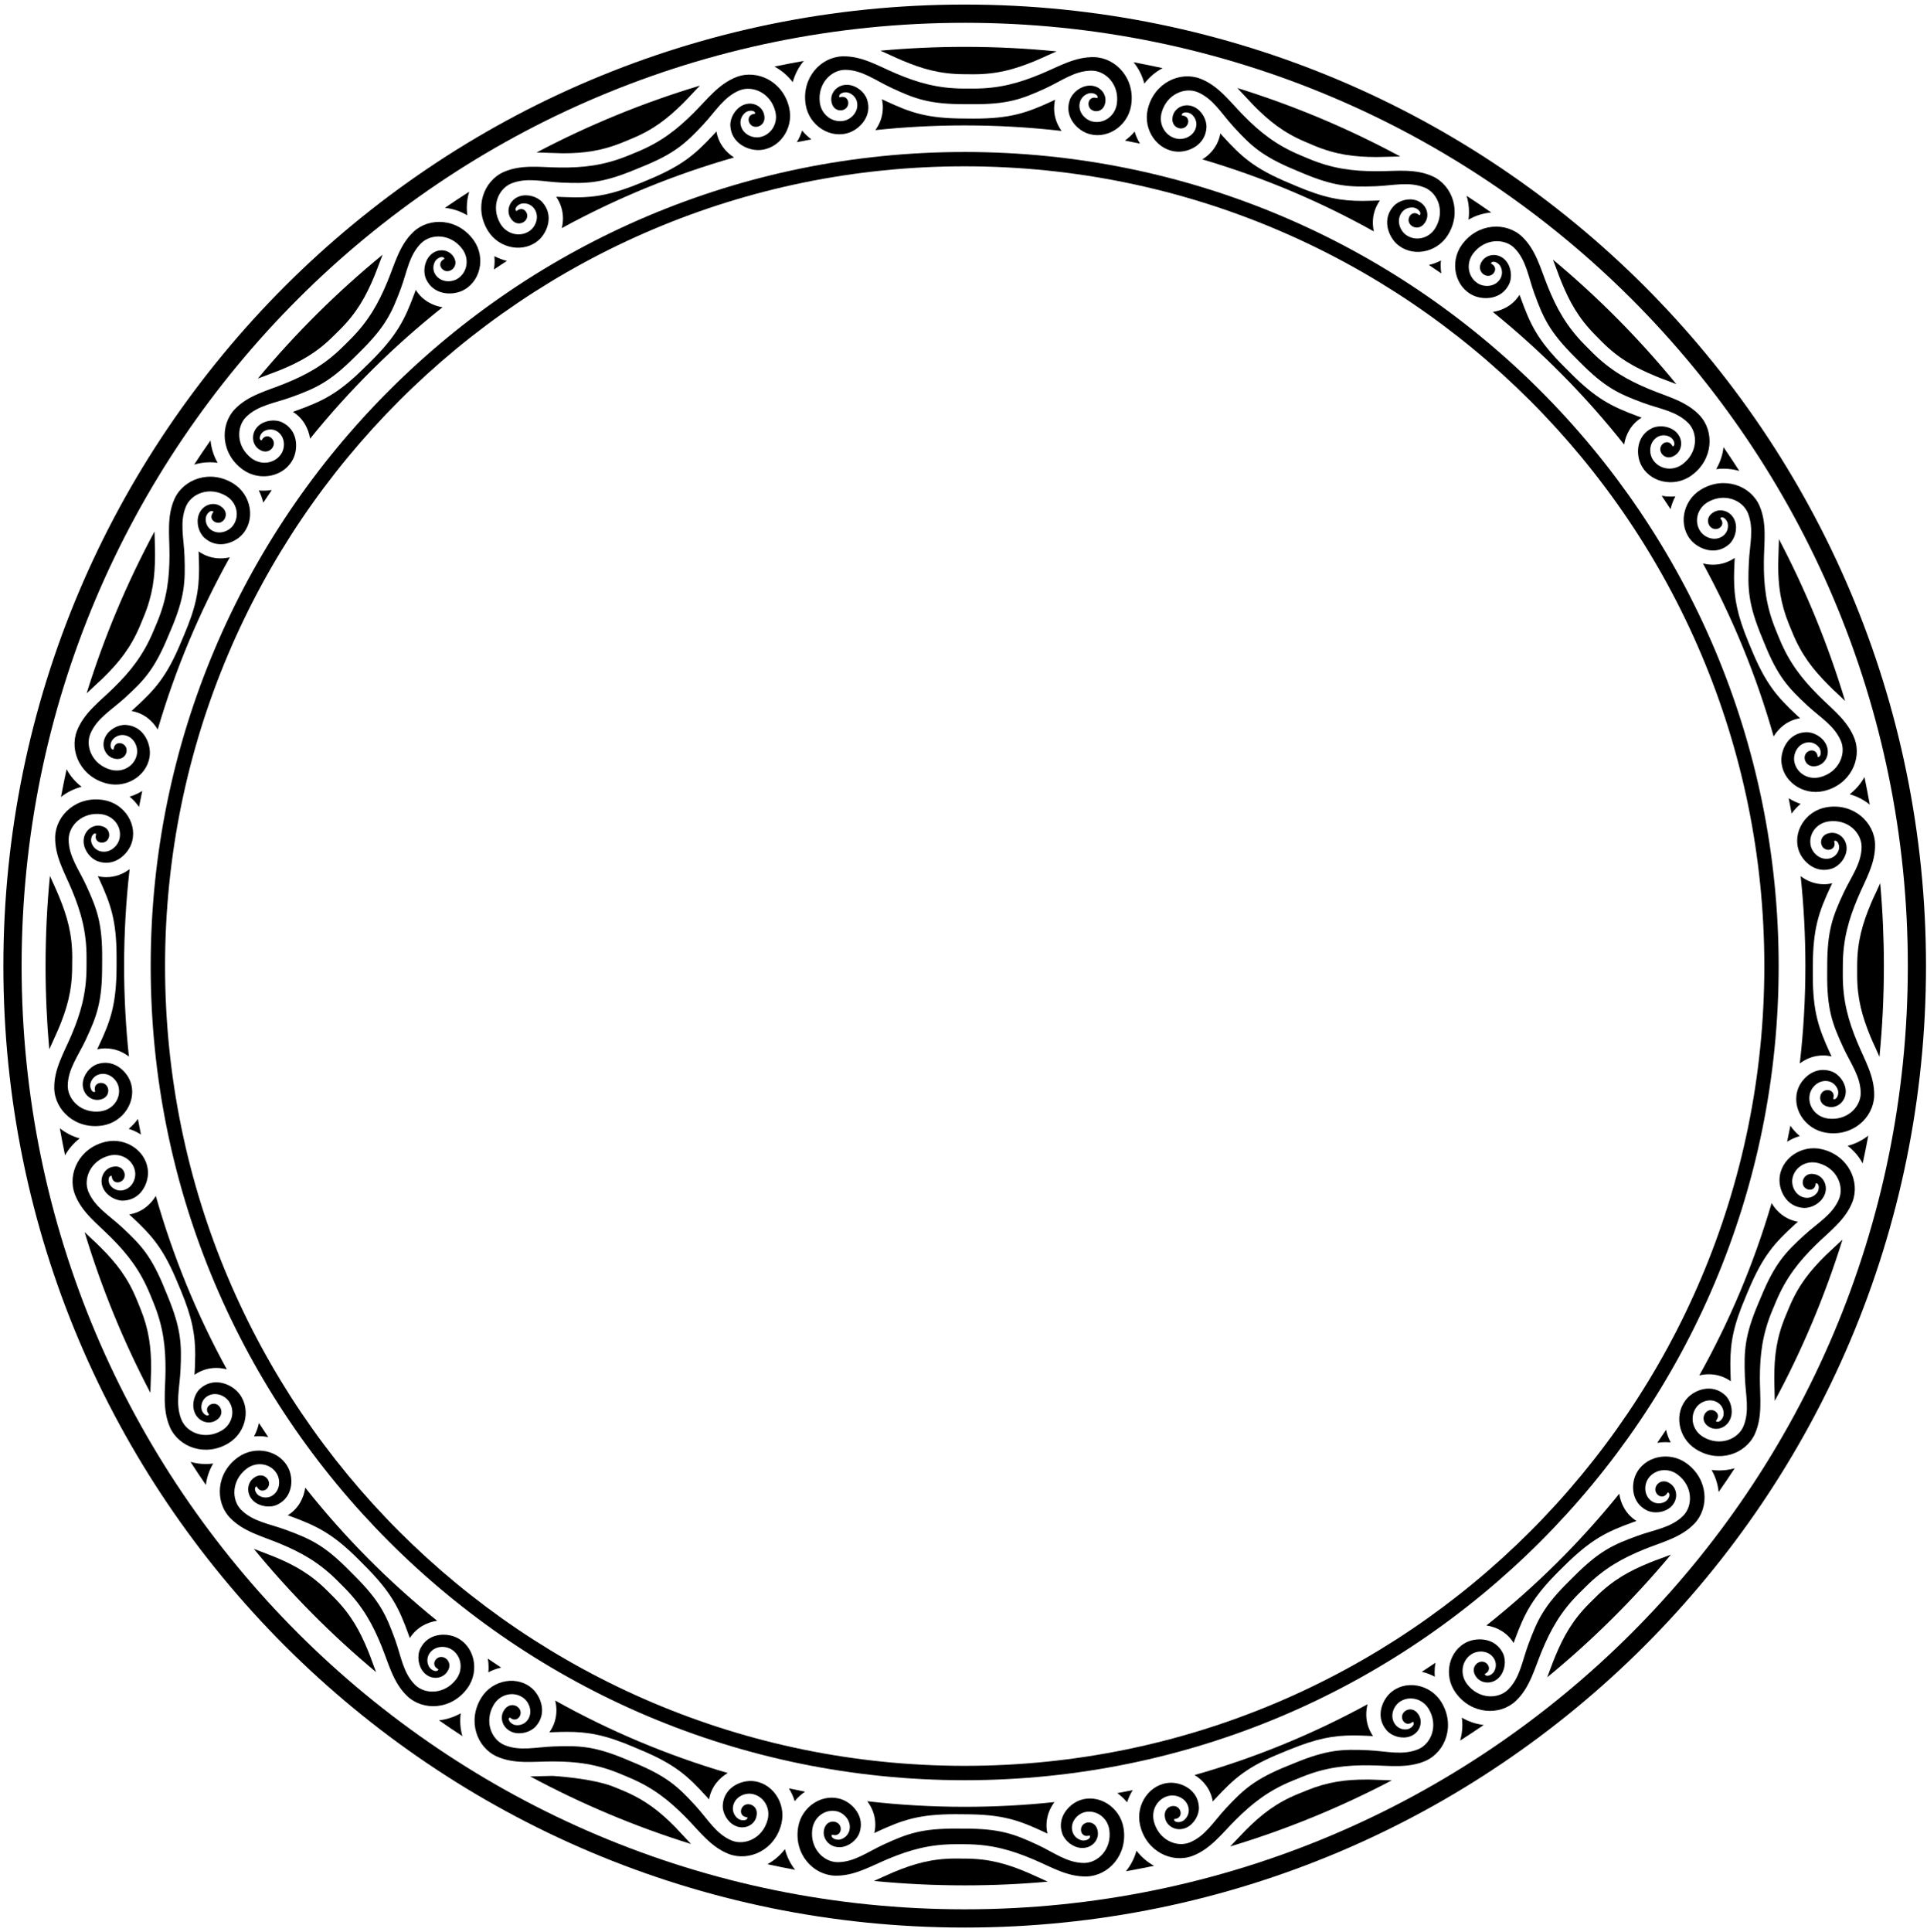 <?xml version="1.0" encoding="UTF-8"?>
<svg xmlns="http://www.w3.org/2000/svg" xmlns:xlink="http://www.w3.org/1999/xlink" width="406pt" height="407pt" viewBox="0 0 406 407" version="1.1">
<g id="surface1">
<path style=" stroke:none;fill-rule:nonzero;fill:rgb(0%,0%,0%);fill-opacity:1;" d="M 203.266 0.961 C 91.391 0.961 0.711 91.656 0.711 203.484 C 0.711 315.359 91.391 406.039 203.266 406.039 C 315.109 406.039 405.789 315.359 405.789 203.484 C 405.789 91.656 315.109 0.961 203.266 0.961 Z M 203.266 402.199 C 93.523 402.199 4.551 313.242 4.551 203.484 C 4.551 93.77 93.523 4.801 203.266 4.801 C 312.996 4.801 401.965 93.77 401.965 203.484 C 401.965 313.242 312.996 402.199 203.266 402.199 "/>
<path style=" stroke:none;fill-rule:nonzero;fill:rgb(0%,0%,0%);fill-opacity:1;" d="M 203.242 32.016 C 108.551 32.016 31.75 108.812 31.75 203.52 C 31.75 298.223 108.551 375 203.242 375 C 297.949 375 374.746 298.223 374.746 203.52 C 374.746 108.812 297.949 32.016 203.242 32.016 Z M 203.238 371.973 C 110.227 371.973 34.777 296.555 34.777 203.516 C 34.777 110.48 110.227 35.035 203.238 35.035 C 296.277 35.035 371.727 110.48 371.727 203.516 C 371.727 296.555 296.277 371.973 203.238 371.973 "/>
<path style=" stroke:none;fill-rule:nonzero;fill:rgb(0%,0%,0%);fill-opacity:1;" d="M 227.375 379.277 C 225.207 380.129 222.625 382.812 223.809 386.254 C 224.367 387.824 226.066 389.16 227.82 389.273 C 230.121 389.41 231.688 387.469 231.254 385.609 C 231.055 384.566 230.328 383.891 229.344 383.895 C 228.691 383.906 227.855 384.32 227.758 385.281 C 227.672 386.105 228.254 386.969 229.371 386.695 C 229.492 386.648 229.602 386.617 229.637 386.719 C 229.836 387.402 228.652 387.848 227.895 387.664 C 226.898 387.422 226.152 386.648 225.93 385.742 C 225.473 383.871 226.848 382.219 228.445 381.758 C 230.828 381.117 233.367 382.77 233.73 385.52 C 234.262 389.531 231.352 392.414 228.406 392.434 C 224.832 392.422 222.094 390.25 218.656 388.641 C 213.699 386.328 210.68 385.188 203.125 385.199 L 201.766 385.195 C 194.195 385.133 191.184 386.254 186.215 388.531 C 182.746 390.121 180 392.277 176.434 392.266 C 173.492 392.227 170.602 389.324 171.145 385.316 C 171.539 382.566 174.086 380.934 176.469 381.586 C 178.062 382.059 179.426 383.723 178.957 385.59 C 178.727 386.492 177.977 387.266 176.977 387.5 C 176.223 387.676 175.027 387.223 175.238 386.539 C 175.27 386.441 175.387 386.469 175.504 386.52 C 176.621 386.801 177.211 385.941 177.137 385.117 C 177.027 384.152 176.207 383.734 175.543 383.719 C 174.555 383.707 173.836 384.379 173.617 385.422 C 173.188 387.277 174.742 389.23 177.043 389.109 C 178.785 389.004 180.504 387.68 181.07 386.113 C 182.273 382.68 179.723 379.977 177.551 379.117 C 173.523 377.527 168.898 380.422 168.164 384.887 C 167.227 390.508 171.273 394.969 175.93 395.105 C 180 395.207 183.402 393.121 187.227 391.535 C 191.742 389.664 195.926 388.465 201.449 388.484 L 203.402 388.488 C 208.941 388.508 213.102 389.734 217.621 391.637 C 221.434 393.246 224.82 395.355 228.895 395.277 C 233.551 395.172 237.621 390.738 236.727 385.109 C 236.023 380.641 231.41 377.715 227.375 379.277 "/>
<path style=" stroke:none;fill-rule:nonzero;fill:rgb(0%,0%,0%);fill-opacity:1;" d="M 179.094 27.867 C 181.27 27.02 183.848 24.336 182.66 20.895 C 182.105 19.32 180.395 17.984 178.648 17.871 C 176.348 17.734 174.785 19.676 175.207 21.535 C 175.414 22.578 176.129 23.258 177.113 23.25 C 177.777 23.242 178.605 22.828 178.719 21.863 C 178.801 21.039 178.219 20.176 177.098 20.449 C 176.977 20.496 176.859 20.527 176.832 20.426 C 176.621 19.742 177.82 19.297 178.578 19.48 C 179.574 19.723 180.316 20.5 180.543 21.402 C 181.004 23.273 179.629 24.926 178.027 25.391 C 175.645 26.027 173.109 24.379 172.73 21.625 C 172.211 17.609 175.121 14.73 178.062 14.711 C 181.629 14.723 184.363 16.895 187.816 18.504 C 192.777 20.816 195.777 21.961 203.348 21.945 L 204.707 21.949 C 212.262 22.012 215.289 20.891 220.262 18.613 C 223.711 17.023 226.461 14.867 230.039 14.883 C 232.98 14.922 235.871 17.82 235.316 21.832 C 234.93 24.582 232.387 26.215 230.008 25.559 C 228.41 25.086 227.047 23.426 227.516 21.559 C 227.746 20.656 228.492 19.883 229.492 19.648 C 230.25 19.473 231.434 19.922 231.23 20.605 C 231.195 20.703 231.086 20.676 230.965 20.625 C 229.848 20.344 229.262 21.203 229.34 22.031 C 229.43 22.992 230.27 23.414 230.922 23.426 C 231.902 23.438 232.637 22.77 232.84 21.723 C 233.285 19.867 231.734 17.914 229.434 18.039 C 227.676 18.141 225.969 19.465 225.402 21.031 C 224.195 24.469 226.754 27.168 228.918 28.031 C 232.945 29.621 237.574 26.727 238.309 22.258 C 239.242 16.637 235.199 12.176 230.543 12.039 C 226.473 11.938 223.07 14.023 219.246 15.609 C 214.715 17.48 210.547 18.68 205.012 18.66 L 203.055 18.656 C 197.531 18.637 193.355 17.41 188.852 15.512 C 185.035 13.898 181.652 11.789 177.582 11.867 C 172.922 11.973 168.848 16.406 169.746 22.035 C 170.449 26.504 175.059 29.43 179.094 27.867 "/>
<path style=" stroke:none;fill-rule:nonzero;fill:rgb(0%,0%,0%);fill-opacity:1;" d="M 113.656 50.43 C 115.344 48.82 116.703 45.355 114.297 42.625 C 113.188 41.383 111.094 40.797 109.441 41.355 C 107.258 42.105 106.551 44.492 107.648 46.055 C 108.238 46.945 109.16 47.293 110.066 46.914 C 110.68 46.652 111.285 45.953 111.02 45.023 C 110.785 44.23 109.914 43.648 108.984 44.332 C 108.895 44.426 108.793 44.496 108.73 44.41 C 108.273 43.859 109.215 42.988 109.984 42.875 C 110.996 42.715 111.98 43.152 112.531 43.902 C 113.672 45.457 113.027 47.512 111.723 48.547 C 109.762 50.039 106.789 49.48 105.395 47.082 C 103.387 43.566 104.98 39.793 107.691 38.66 C 110.992 37.312 114.352 38.285 118.156 38.453 C 123.621 38.707 126.832 38.617 133.828 35.723 L 135.086 35.207 C 142.102 32.391 144.469 30.199 148.199 26.203 C 150.785 23.422 152.508 20.383 155.824 19.031 C 158.555 17.945 162.336 19.531 163.344 23.449 C 164.039 26.133 162.305 28.613 159.855 28.922 C 158.199 29.086 156.305 28.07 156.027 26.164 C 155.898 25.242 156.297 24.242 157.129 23.645 C 157.766 23.195 159.031 23.164 159.105 23.867 C 159.105 23.98 158.996 23.992 158.867 23.988 C 157.727 24.152 157.512 25.176 157.895 25.906 C 158.344 26.766 159.277 26.832 159.887 26.598 C 160.801 26.238 161.227 25.332 161.016 24.289 C 160.719 22.406 158.543 21.191 156.461 22.184 C 154.875 22.945 153.801 24.824 153.875 26.48 C 154.062 30.121 157.461 31.641 159.789 31.613 C 164.121 31.555 167.297 27.109 166.273 22.703 C 165 17.152 159.562 14.562 155.203 16.211 C 151.402 17.672 149.051 20.887 146.117 23.812 C 142.641 27.27 139.242 29.965 134.113 32.051 L 132.305 32.793 C 127.191 34.879 122.863 35.336 117.973 35.289 C 113.832 35.254 109.898 34.594 106.164 36.211 C 101.895 38.082 99.816 43.734 102.789 48.59 C 105.145 52.461 110.52 53.41 113.656 50.43 "/>
<path style=" stroke:none;fill-rule:nonzero;fill:rgb(0%,0%,0%);fill-opacity:1;" d="M 292.816 356.719 C 291.133 358.328 289.77 361.793 292.176 364.523 C 293.285 365.766 295.367 366.352 297.035 365.793 C 299.215 365.039 299.922 362.652 298.812 361.098 C 298.234 360.207 297.301 359.855 296.395 360.234 C 295.793 360.492 295.176 361.199 295.453 362.121 C 295.691 362.918 296.559 363.496 297.488 362.82 C 297.578 362.727 297.668 362.656 297.742 362.734 C 298.188 363.297 297.258 364.156 296.488 364.273 C 295.473 364.434 294.492 363.996 293.941 363.246 C 292.805 361.688 293.445 359.641 294.746 358.602 C 296.711 357.109 299.684 357.664 301.066 360.074 C 303.086 363.582 301.492 367.355 298.781 368.488 C 295.469 369.844 292.109 368.871 288.316 368.691 C 282.852 368.445 279.629 368.535 272.645 371.43 L 272.016 371.688 L 271.387 371.941 C 264.359 374.766 262.004 376.945 258.273 380.945 C 255.676 383.734 253.953 386.777 250.652 388.117 C 247.918 389.207 244.141 387.621 243.117 383.703 C 242.434 381.012 244.168 378.535 246.617 378.234 C 248.273 378.059 250.168 379.082 250.445 380.988 C 250.574 381.91 250.18 382.906 249.344 383.504 C 248.711 383.957 247.43 383.996 247.367 383.281 C 247.355 383.176 247.48 383.16 247.605 383.16 C 248.75 382.996 248.965 381.973 248.578 381.238 C 248.117 380.391 247.195 380.32 246.574 380.555 C 245.66 380.918 245.246 381.816 245.445 382.863 C 245.754 384.746 247.93 385.961 250.012 384.969 C 251.586 384.211 252.672 382.332 252.598 380.664 C 252.41 377.031 249.016 375.508 246.684 375.535 C 242.355 375.598 239.176 380.035 240.199 384.445 C 241.473 390 246.91 392.586 251.27 390.938 C 255.074 389.48 257.422 386.258 260.355 383.34 C 263.82 379.887 267.23 377.188 272.344 375.098 L 274.156 374.363 C 279.281 372.27 283.598 371.82 288.5 371.859 C 292.641 371.898 296.574 372.559 300.312 370.938 C 304.578 369.066 306.656 363.414 303.684 358.551 C 301.328 354.688 295.953 353.734 292.816 356.719 "/>
<path style=" stroke:none;fill-rule:nonzero;fill:rgb(0%,0%,0%);fill-opacity:1;" d="M 164.637 384.145 C 165.707 379.746 162.578 375.273 158.25 375.164 C 155.918 375.113 152.508 376.602 152.281 380.234 C 152.191 381.895 153.238 383.785 154.82 384.562 C 156.891 385.578 159.082 384.383 159.395 382.5 C 159.617 381.461 159.203 380.555 158.293 380.184 C 157.684 379.941 156.75 380 156.289 380.852 C 155.902 381.582 156.102 382.605 157.242 382.781 C 157.371 382.781 157.48 382.797 157.48 382.902 C 157.398 383.613 156.133 383.566 155.504 383.105 C 154.676 382.5 154.289 381.496 154.434 380.578 C 154.723 378.676 156.629 377.676 158.285 377.863 C 160.727 378.191 162.438 380.688 161.719 383.367 C 160.668 387.277 156.871 388.82 154.148 387.707 C 150.844 386.32 149.16 383.262 146.602 380.453 C 142.914 376.414 140.566 374.203 133.586 371.309 L 132.336 370.781 C 125.371 367.812 122.156 367.691 116.691 367.887 C 112.879 368.02 109.512 368.953 106.23 367.57 C 103.523 366.406 101.973 362.613 104.02 359.121 C 105.441 356.734 108.418 356.207 110.363 357.727 C 111.66 358.777 112.277 360.836 111.129 362.379 C 110.562 363.121 109.574 363.547 108.562 363.379 C 107.797 363.25 106.863 362.375 107.324 361.828 C 107.391 361.746 107.488 361.82 107.582 361.91 C 108.504 362.602 109.379 362.031 109.629 361.242 C 109.898 360.312 109.297 359.605 108.688 359.34 C 107.789 358.949 106.863 359.293 106.262 360.172 C 105.148 361.719 105.828 364.117 108.004 364.891 C 109.652 365.465 111.754 364.902 112.875 363.672 C 115.312 360.969 113.98 357.492 112.32 355.863 C 109.211 352.848 103.828 353.738 101.434 357.582 C 98.406 362.41 100.426 368.086 104.672 370 C 108.391 371.66 112.336 371.043 116.477 371.047 C 121.363 371.055 125.688 371.555 130.777 373.695 L 132.578 374.453 C 137.684 376.598 141.051 379.332 144.492 382.824 C 147.395 385.777 149.715 389.023 153.496 390.52 C 157.84 392.211 163.309 389.684 164.637 384.145 "/>
<path style=" stroke:none;fill-rule:nonzero;fill:rgb(0%,0%,0%);fill-opacity:1;" d="M 241.828 22.977 C 240.758 27.375 243.891 31.848 248.219 31.953 C 250.547 32.004 253.965 30.52 254.191 26.883 C 254.281 25.223 253.219 23.328 251.648 22.555 C 249.574 21.543 247.391 22.734 247.059 24.613 C 246.852 25.656 247.258 26.559 248.164 26.93 C 248.781 27.18 249.703 27.113 250.176 26.266 C 250.57 25.535 250.363 24.516 249.223 24.34 C 249.094 24.34 248.969 24.316 248.988 24.215 C 249.055 23.5 250.332 23.555 250.965 24.012 C 251.793 24.617 252.176 25.621 252.039 26.539 C 251.742 28.445 249.836 29.441 248.188 29.254 C 245.738 28.926 244.027 26.43 244.738 23.746 C 245.805 19.84 249.602 18.297 252.32 19.41 C 255.609 20.793 257.297 23.852 259.867 26.664 C 263.555 30.703 265.891 32.91 272.879 35.809 L 274.133 36.336 C 281.09 39.301 284.312 39.426 289.773 39.234 C 293.574 39.094 296.938 38.16 300.242 39.547 C 302.941 40.715 304.492 44.504 302.441 47.992 C 301.023 50.383 298.051 50.91 296.105 49.391 C 294.816 48.344 294.191 46.281 295.344 44.742 C 295.902 43.996 296.891 43.57 297.902 43.738 C 298.672 43.867 299.586 44.738 299.141 45.289 C 299.062 45.367 298.977 45.301 298.883 45.207 C 297.965 44.52 297.086 45.086 296.844 45.879 C 296.555 46.801 297.168 47.512 297.766 47.773 C 298.668 48.164 299.602 47.828 300.195 46.941 C 301.316 45.398 300.641 43 298.465 42.23 C 296.805 41.648 294.719 42.215 293.594 43.445 C 291.156 46.148 292.484 49.629 294.148 51.254 C 297.258 54.273 302.641 53.379 305.035 49.535 C 308.059 44.707 306.043 39.035 301.793 37.117 C 298.078 35.461 294.133 36.078 289.992 36.07 C 285.09 36.059 280.785 35.562 275.68 33.418 L 273.875 32.66 C 268.781 30.52 265.402 27.781 261.973 24.297 C 259.07 21.344 256.758 18.094 252.969 16.602 C 248.629 14.906 243.164 17.434 241.828 22.977 "/>
<path style=" stroke:none;fill-rule:nonzero;fill:rgb(0%,0%,0%);fill-opacity:1;" d="M 51.141 98.906 C 54.797 101.57 60.125 100.383 61.875 96.426 C 62.812 94.289 62.738 90.566 59.465 88.973 C 57.965 88.254 55.809 88.52 54.492 89.664 C 52.77 91.199 53.035 93.676 54.648 94.695 C 55.531 95.285 56.52 95.258 57.211 94.555 C 57.676 94.082 57.969 93.207 57.363 92.445 C 56.84 91.805 55.816 91.605 55.219 92.586 C 55.168 92.711 55.105 92.816 55.016 92.762 C 54.383 92.426 54.918 91.266 55.578 90.859 C 56.457 90.328 57.531 90.348 58.328 90.828 C 59.977 91.828 60.172 93.969 59.367 95.426 C 58.133 97.562 55.172 98.191 52.961 96.512 C 49.754 94.039 49.777 89.941 51.844 87.844 C 54.375 85.34 57.844 84.945 61.426 83.641 C 66.566 81.773 69.496 80.453 74.844 75.09 L 75.805 74.137 C 81.199 68.84 82.543 65.902 84.449 60.781 C 85.77 57.219 86.188 53.746 88.73 51.23 C 90.836 49.176 94.934 49.184 97.375 52.414 C 99.047 54.629 98.398 57.586 96.254 58.805 C 94.789 59.598 92.648 59.391 91.664 57.73 C 91.188 56.934 91.172 55.855 91.711 54.988 C 92.121 54.324 93.277 53.809 93.621 54.434 C 93.66 54.531 93.566 54.586 93.445 54.637 C 92.457 55.223 92.648 56.254 93.289 56.777 C 94.031 57.398 94.922 57.105 95.391 56.648 C 96.098 55.969 96.141 54.969 95.547 54.086 C 94.551 52.457 92.074 52.176 90.531 53.891 C 89.359 55.203 89.09 57.348 89.797 58.855 C 91.371 62.141 95.09 62.238 97.23 61.32 C 101.203 59.598 102.434 54.281 99.793 50.602 C 96.48 45.965 90.465 45.664 87.078 48.863 C 84.125 51.672 83.195 55.547 81.609 59.371 C 79.727 63.902 77.629 67.695 73.699 71.594 L 72.309 72.973 C 68.391 76.867 64.57 78.949 60.039 80.785 C 56.203 82.348 52.316 83.246 49.492 86.18 C 46.273 89.547 46.523 95.559 51.141 98.906 "/>
<path style=" stroke:none;fill-rule:nonzero;fill:rgb(0%,0%,0%);fill-opacity:1;" d="M 355.328 308.242 C 351.668 305.578 346.344 306.766 344.594 310.727 C 343.652 312.859 343.73 316.582 347 318.176 C 348.504 318.898 350.648 318.641 351.973 317.48 C 353.699 315.949 353.434 313.473 351.812 312.461 C 350.934 311.863 349.938 311.902 349.246 312.602 C 348.789 313.066 348.488 313.953 349.102 314.703 C 349.625 315.344 350.652 315.543 351.25 314.562 C 351.301 314.438 351.352 314.344 351.453 314.387 C 352.074 314.734 351.551 315.883 350.887 316.289 C 350.008 316.824 348.938 316.797 348.141 316.32 C 346.492 315.32 346.297 313.176 347.098 311.719 C 348.336 309.586 351.297 308.961 353.496 310.648 C 356.711 313.109 356.691 317.207 354.625 319.301 C 352.082 321.82 348.613 322.215 345.039 323.512 C 339.898 325.375 336.961 326.703 331.621 332.059 L 330.66 333.016 C 325.258 338.32 323.922 341.246 322.02 346.371 C 320.688 349.941 320.27 353.41 317.738 355.918 C 315.633 357.973 311.535 357.965 309.086 354.738 C 307.422 352.52 308.066 349.562 310.215 348.344 C 311.676 347.547 313.816 347.762 314.805 349.418 C 315.277 350.215 315.297 351.289 314.758 352.164 C 314.344 352.824 313.18 353.352 312.848 352.715 C 312.797 352.629 312.902 352.562 313.023 352.512 C 314.012 351.926 313.816 350.895 313.18 350.367 C 312.426 349.762 311.547 350.047 311.066 350.508 C 310.363 351.191 310.328 352.176 310.91 353.07 C 311.918 354.688 314.395 354.973 315.938 353.258 C 317.098 351.953 317.379 349.797 316.672 348.289 C 315.098 345.008 311.379 344.91 309.234 345.828 C 305.262 347.555 304.035 352.867 306.676 356.543 C 309.984 361.184 316 361.48 319.391 358.285 C 322.344 355.477 323.273 351.598 324.859 347.777 C 326.73 343.254 328.84 339.453 332.762 335.562 L 334.148 334.188 C 338.078 330.285 341.887 328.211 346.426 326.359 C 350.266 324.805 354.148 323.902 356.977 320.969 C 360.195 317.605 359.941 311.59 355.328 308.242 "/>
<path style=" stroke:none;fill-rule:nonzero;fill:rgb(0%,0%,0%);fill-opacity:1;" d="M 310.496 62.281 C 312.637 63.215 316.352 63.141 317.945 59.871 C 318.672 58.367 318.398 56.211 317.246 54.898 C 315.723 53.172 313.238 53.441 312.219 55.055 C 311.633 55.938 311.66 56.926 312.363 57.617 C 312.84 58.082 313.715 58.371 314.477 57.77 C 315.113 57.242 315.32 56.219 314.328 55.625 C 314.211 55.574 314.105 55.508 314.156 55.422 C 314.492 54.785 315.652 55.32 316.062 55.984 C 316.598 56.859 316.57 57.938 316.09 58.73 C 315.098 60.379 312.949 60.578 311.492 59.773 C 309.355 58.539 308.727 55.578 310.406 53.367 C 312.875 50.16 316.977 50.18 319.07 52.246 C 321.578 54.777 321.977 58.246 323.281 61.828 C 325.152 66.969 326.469 69.898 331.832 75.242 L 332.793 76.203 C 338.09 81.594 341.02 82.941 346.152 84.844 C 349.715 86.16 353.184 86.578 355.703 89.117 C 357.758 91.227 357.75 95.32 354.516 97.766 C 352.305 99.438 349.352 98.789 348.129 96.645 C 347.34 95.184 347.543 93.043 349.199 92.055 C 350 91.578 351.07 91.562 351.945 92.102 C 352.605 92.516 353.125 93.668 352.496 94.012 C 352.398 94.055 352.344 93.957 352.297 93.836 C 351.707 92.848 350.68 93.039 350.152 93.676 C 349.531 94.422 349.828 95.312 350.281 95.781 C 350.969 96.488 351.965 96.531 352.848 95.938 C 354.469 94.941 354.758 92.461 353.039 90.922 C 351.727 89.75 349.578 89.48 348.07 90.191 C 344.789 91.766 344.695 95.48 345.617 97.621 C 347.336 101.598 352.652 102.82 356.336 100.18 C 360.969 96.867 361.27 90.855 358.066 87.465 C 355.262 84.512 351.379 83.586 347.559 82.004 C 343.027 80.121 339.23 78.02 335.328 74.094 L 333.953 72.707 C 330.059 68.789 327.973 64.973 326.137 60.441 C 324.57 56.605 323.672 52.723 320.734 49.895 C 317.367 46.676 311.355 46.93 308.012 51.547 C 305.348 55.207 306.535 60.535 310.496 62.281 "/>
<path style=" stroke:none;fill-rule:nonzero;fill:rgb(0%,0%,0%);fill-opacity:1;" d="M 96.004 344.863 C 93.863 343.93 90.148 344.008 88.555 347.277 C 87.828 348.781 88.086 350.926 89.25 352.25 C 90.777 353.977 93.262 353.707 94.266 352.086 C 94.867 351.211 94.828 350.215 94.125 349.523 C 93.664 349.066 92.777 348.766 92.027 349.379 C 91.387 349.902 91.18 350.926 92.172 351.523 C 92.293 351.574 92.387 351.629 92.344 351.727 C 91.996 352.352 90.848 351.828 90.441 351.164 C 89.902 350.285 89.93 349.211 90.41 348.414 C 91.406 346.77 93.551 346.57 95.008 347.375 C 97.145 348.609 97.77 351.566 96.086 353.77 C 93.621 356.984 89.523 356.965 87.43 354.902 C 84.906 352.359 84.512 348.891 83.219 345.32 C 81.348 340.18 80.02 337.238 74.664 331.906 L 73.707 330.945 C 68.402 325.543 65.48 324.207 60.348 322.305 C 56.773 320.977 53.309 320.559 50.797 318.031 C 48.742 315.922 48.754 311.828 51.969 309.375 C 54.195 307.711 57.148 308.359 58.367 310.504 C 59.16 311.965 58.957 314.105 57.301 315.094 C 56.496 315.57 55.426 315.586 54.555 315.047 C 53.891 314.637 53.363 313.469 54.004 313.137 C 54.094 313.086 54.156 313.191 54.203 313.312 C 54.793 314.301 55.82 314.109 56.348 313.469 C 56.953 312.715 56.668 311.84 56.211 311.355 C 55.52 310.652 54.539 310.617 53.645 311.203 C 52.027 312.211 51.742 314.688 53.457 316.227 C 54.766 317.387 56.922 317.668 58.426 316.957 C 61.707 315.387 61.805 311.664 60.887 309.523 C 59.16 305.551 53.844 304.328 50.164 306.969 C 45.527 310.281 45.238 316.297 48.43 319.684 C 51.242 322.633 55.121 323.562 58.945 325.148 C 63.461 327.016 67.266 329.129 71.156 333.043 L 72.539 334.43 C 76.441 338.359 78.516 342.168 80.367 346.707 C 81.922 350.543 82.828 354.426 85.766 357.254 C 89.133 360.473 95.145 360.215 98.488 355.602 C 101.148 351.941 99.965 346.613 96.004 344.863 "/>
<path style=" stroke:none;fill-rule:nonzero;fill:rgb(0%,0%,0%);fill-opacity:1;" d="M 203.273 380.605 C 196.324 380.605 189.473 380.207 182.734 379.43 C 183.727 380.746 184.422 382.398 184.422 384.352 C 184.422 384.938 184.355 385.535 184.211 386.137 C 184.457 386.023 184.715 385.895 184.957 385.777 C 190.113 383.41 193.539 382.16 201.309 382.16 C 201.469 382.16 203.191 382.176 203.191 382.176 C 211.234 382.176 214.695 383.445 219.949 385.895 C 220.191 386.008 220.438 386.137 220.68 386.25 C 220.551 385.664 220.484 385.098 220.484 384.516 C 220.484 382.57 221.176 380.922 222.164 379.609 C 215.957 380.27 209.652 380.605 203.273 380.605 "/>
<path style=" stroke:none;fill-rule:nonzero;fill:rgb(0%,0%,0%);fill-opacity:1;" d="M 203.273 26.418 C 210.168 26.418 216.973 26.812 223.664 27.582 C 222.73 26.289 222.09 24.684 222.09 22.801 C 222.09 22.215 222.152 21.617 222.281 21.016 C 222.039 21.129 221.793 21.258 221.535 21.371 C 216.379 23.738 212.957 24.984 205.199 24.984 L 203.367 24.969 C 195.258 24.969 191.836 23.707 186.562 21.258 C 186.32 21.129 186.059 21.016 185.816 20.902 C 185.945 21.488 186.008 22.051 186.008 22.637 C 186.008 24.52 185.367 26.121 184.434 27.406 C 190.625 26.754 196.906 26.418 203.273 26.418 "/>
<path style=" stroke:none;fill-rule:nonzero;fill:rgb(0%,0%,0%);fill-opacity:1;" d="M 116.586 364.879 C 117.574 364.848 118.516 364.812 119.441 364.812 C 123.867 364.812 127.473 365.426 133.52 368.008 L 134.734 368.527 C 142.234 371.621 144.926 374.137 148.836 378.434 C 149.027 378.625 149.207 378.84 149.383 379.051 C 149.859 376.367 151.504 374.562 153.32 373.484 C 140.551 369.742 128.379 364.594 116.984 358.223 C 117.141 358.887 117.234 359.574 117.234 360.289 C 117.234 361.844 116.793 363.449 115.758 364.91 C 116.031 364.895 116.309 364.895 116.586 364.879 "/>
<path style=" stroke:none;fill-rule:nonzero;fill:rgb(0%,0%,0%);fill-opacity:1;" d="M 287.047 42.324 C 282.613 42.324 279.016 41.707 272.961 39.133 L 271.746 38.609 C 264.254 35.512 261.574 33.004 257.664 28.723 C 257.469 28.508 257.293 28.297 257.113 28.102 C 256.656 30.703 255.086 32.484 253.324 33.574 C 266.02 37.309 278.129 42.426 289.461 48.754 C 289.324 48.148 289.246 47.512 289.246 46.863 C 289.246 45.289 289.703 43.688 290.727 42.227 C 290.469 42.242 287.969 42.324 287.047 42.324 "/>
<path style=" stroke:none;fill-rule:nonzero;fill:rgb(0%,0%,0%);fill-opacity:1;" d="M 154.656 33.172 C 152.922 32.066 151.383 30.277 150.941 27.684 C 150.762 27.879 150.586 28.086 150.406 28.281 C 146.434 32.547 143.688 34.965 136.211 38.027 L 134.965 38.547 C 129.09 40.945 125.539 41.578 121.273 41.578 C 120.219 41.578 117.461 41.465 117.184 41.449 C 118.172 42.895 118.613 44.465 118.613 46.004 C 118.613 46.715 118.52 47.398 118.363 48.055 C 129.758 41.82 141.918 36.801 154.656 33.172 "/>
<path style=" stroke:none;fill-rule:nonzero;fill:rgb(0%,0%,0%);fill-opacity:1;" d="M 251.688 373.91 C 253.473 375.004 255.078 376.816 255.523 379.477 C 255.699 379.281 255.879 379.07 256.074 378.879 C 260.031 374.629 262.742 372.148 270.27 369.133 L 270.887 368.871 L 271.5 368.629 C 277.375 366.211 280.926 365.566 285.207 365.566 C 286.266 365.566 287.332 365.613 288.469 365.664 C 288.746 365.68 289.02 365.695 289.277 365.711 C 288.289 364.266 287.855 362.691 287.855 361.156 C 287.855 360.406 287.953 359.68 288.133 358.992 C 276.691 365.246 264.48 370.281 251.688 373.91 "/>
<path style=" stroke:none;fill-rule:nonzero;fill:rgb(0%,0%,0%);fill-opacity:1;" d="M 383.902 242.09 C 379.504 241.02 375.031 244.145 374.922 248.477 C 374.871 250.805 376.355 254.219 379.988 254.445 C 381.652 254.539 383.539 253.484 384.32 251.906 C 385.332 249.836 384.141 247.648 382.258 247.332 C 381.219 247.113 380.312 247.523 379.941 248.434 C 379.699 249.039 379.758 249.977 380.609 250.434 C 381.34 250.824 382.359 250.621 382.539 249.48 C 382.539 249.355 382.555 249.246 382.66 249.246 C 383.371 249.332 383.32 250.594 382.863 251.223 C 382.258 252.051 381.254 252.434 380.332 252.293 C 378.43 252.004 377.434 250.094 377.621 248.441 C 377.949 245.996 380.449 244.289 383.129 245.012 C 387.035 246.062 388.578 249.859 387.465 252.582 C 386.078 255.879 383.02 257.566 380.211 260.129 C 376.164 263.809 373.953 266.156 371.059 273.141 L 370.531 274.391 C 367.559 281.355 367.438 284.566 367.629 290.027 C 367.758 293.836 368.691 297.203 367.309 300.492 C 366.145 303.191 362.352 304.746 358.859 302.703 C 356.473 301.277 355.949 298.297 357.469 296.352 C 358.516 295.059 360.578 294.441 362.117 295.598 C 362.863 296.152 363.289 297.145 363.121 298.148 C 362.992 298.918 362.117 299.852 361.566 299.391 C 361.484 299.324 361.559 299.23 361.648 299.137 C 362.34 298.211 361.77 297.34 360.98 297.09 C 360.051 296.816 359.348 297.418 359.078 298.027 C 358.688 298.93 359.031 299.855 359.91 300.457 C 361.461 301.566 363.859 300.891 364.629 298.715 C 365.207 297.066 364.645 294.969 363.414 293.844 C 360.711 291.41 357.234 292.73 355.605 294.398 C 352.586 297.504 353.48 302.891 357.32 305.281 C 362.145 308.309 367.82 306.293 369.738 302.047 C 371.398 298.328 370.781 294.387 370.789 290.246 C 370.801 285.363 371.305 281.035 373.445 275.945 L 374.203 274.141 C 376.352 269.043 379.082 265.668 382.574 262.23 C 385.531 259.332 388.777 257.016 390.277 253.227 C 391.969 248.891 389.445 243.426 383.902 242.09 "/>
<path style=" stroke:none;fill-rule:nonzero;fill:rgb(0%,0%,0%);fill-opacity:1;" d="M 22.594 165.062 C 26.996 166.129 31.469 163 31.578 158.672 C 31.629 156.344 30.145 152.934 26.512 152.703 C 24.848 152.609 22.953 153.676 22.18 155.238 C 21.164 157.309 22.355 159.5 24.234 159.828 C 25.281 160.035 26.18 159.641 26.555 158.723 C 26.801 158.105 26.738 157.188 25.891 156.715 C 25.16 156.324 24.137 156.527 23.961 157.664 C 23.961 157.797 23.941 157.918 23.84 157.906 C 23.125 157.832 23.176 156.555 23.637 155.926 C 24.242 155.098 25.246 154.715 26.164 154.855 C 28.07 155.145 29.066 157.055 28.879 158.711 C 28.547 161.152 26.051 162.859 23.367 162.152 C 19.461 161.086 17.922 157.289 19.035 154.566 C 20.418 151.277 23.477 149.59 26.289 147.023 C 30.332 143.34 32.543 141.008 35.441 134.012 L 35.969 132.762 C 38.934 125.809 39.062 122.582 38.871 117.117 C 38.734 113.32 37.801 109.957 39.191 106.656 C 40.355 103.957 44.148 102.402 47.637 104.465 C 50.027 105.879 50.551 108.852 49.031 110.797 C 47.984 112.086 45.922 112.711 44.383 111.555 C 43.637 110.996 43.211 110.008 43.379 108.996 C 43.508 108.23 44.379 107.309 44.934 107.758 C 45.008 107.832 44.941 107.922 44.852 108.012 C 44.16 108.938 44.727 109.809 45.52 110.055 C 46.441 110.344 47.152 109.734 47.414 109.141 C 47.809 108.23 47.469 107.297 46.582 106.703 C 45.043 105.582 42.645 106.262 41.871 108.438 C 41.289 110.098 41.855 112.18 43.086 113.305 C 45.789 115.738 49.266 114.418 50.898 112.75 C 53.914 109.648 53.023 104.262 49.18 101.867 C 44.355 98.84 38.68 100.855 36.762 105.102 C 35.102 108.82 35.715 112.762 35.711 116.898 C 35.695 121.801 35.195 126.113 33.051 131.215 L 32.293 133.02 C 30.152 138.109 27.414 141.492 23.922 144.914 C 20.969 147.816 17.719 150.133 16.223 153.914 C 14.527 158.262 17.055 163.723 22.594 165.062 "/>
<path style=" stroke:none;fill-rule:nonzero;fill:rgb(0%,0%,0%);fill-opacity:1;" d="M 190.051 12.719 C 194.309 14.52 198.086 15.609 203.074 15.629 L 205.031 15.645 L 205.148 15.645 C 210.105 15.645 213.836 14.59 218.105 12.82 C 218.891 12.496 219.656 12.141 220.492 11.766 C 221.156 11.465 221.859 11.141 222.602 10.824 C 216.242 10.195 209.789 9.871 203.266 9.871 C 197.277 9.871 191.348 10.145 185.496 10.676 C 186.266 11.008 186.992 11.348 187.68 11.66 C 188.5 12.035 189.266 12.395 190.051 12.719 "/>
<path style=" stroke:none;fill-rule:nonzero;fill:rgb(0%,0%,0%);fill-opacity:1;" d="M 48.18 303.988 C 52.043 301.633 52.992 296.258 50.012 293.121 C 48.398 291.438 44.934 290.078 42.207 292.484 C 40.965 293.594 40.375 295.676 40.941 297.34 C 41.688 299.523 44.078 300.227 45.637 299.121 C 46.527 298.539 46.875 297.605 46.492 296.699 C 46.234 296.102 45.527 295.48 44.605 295.758 C 43.809 295.996 43.23 296.867 43.914 297.797 C 44.004 297.887 44.07 297.977 43.992 298.051 C 43.438 298.492 42.57 297.566 42.457 296.797 C 42.297 295.781 42.734 294.797 43.484 294.25 C 45.039 293.109 47.09 293.754 48.129 295.055 C 49.621 297.016 49.062 299.988 46.664 301.371 C 43.152 303.395 39.375 301.801 38.242 299.09 C 36.883 295.777 37.852 292.422 38.031 288.625 C 38.281 283.164 38.188 279.938 35.297 272.953 L 34.781 271.699 C 31.961 264.672 29.77 262.316 25.77 258.59 C 22.98 255.992 19.941 254.27 18.594 250.969 C 17.508 248.238 19.09 244.457 23.008 243.434 C 25.699 242.754 28.176 244.484 28.48 246.934 C 28.652 248.586 27.629 250.484 25.727 250.758 C 24.805 250.891 23.809 250.492 23.211 249.66 C 22.754 249.027 22.715 247.746 23.434 247.688 C 23.539 247.672 23.555 247.793 23.555 247.926 C 23.719 249.062 24.738 249.281 25.469 248.895 C 26.32 248.434 26.402 247.512 26.156 246.891 C 25.793 245.977 24.898 245.566 23.852 245.762 C 21.965 246.07 20.754 248.246 21.746 250.328 C 22.5 251.902 24.387 252.988 26.047 252.914 C 29.684 252.723 31.207 249.328 31.18 246.996 C 31.113 242.668 26.676 239.492 22.266 240.516 C 16.711 241.789 14.125 247.23 15.777 251.59 C 17.234 255.391 20.457 257.742 23.379 260.672 C 26.832 264.133 29.535 267.547 31.621 272.656 L 32.363 274.469 C 34.453 279.594 34.902 283.906 34.871 288.809 C 34.832 292.949 34.172 296.883 35.797 300.621 C 37.668 304.887 43.32 306.961 48.18 303.988 "/>
<path style=" stroke:none;fill-rule:nonzero;fill:rgb(0%,0%,0%);fill-opacity:1;" d="M 358.32 103.16 C 354.453 105.512 353.504 110.891 356.484 114.027 C 358.098 115.711 361.562 117.07 364.289 114.664 C 365.531 113.551 366.113 111.461 365.555 109.805 C 364.809 107.625 362.414 106.918 360.859 108.016 C 359.969 108.609 359.621 109.527 360.004 110.434 C 360.262 111.047 360.961 111.652 361.891 111.391 C 362.688 111.148 363.266 110.281 362.578 109.352 C 362.492 109.262 362.414 109.16 362.504 109.098 C 363.055 108.641 363.922 109.582 364.039 110.352 C 364.199 111.367 363.762 112.348 363.012 112.898 C 361.457 114.035 359.406 113.395 358.367 112.094 C 356.871 110.133 357.434 107.156 359.832 105.762 C 363.344 103.754 367.117 105.344 368.254 108.059 C 369.605 111.359 368.637 114.715 368.465 118.52 C 368.215 123.984 368.301 127.195 371.199 134.191 L 371.715 135.449 C 374.535 142.461 376.727 144.832 380.727 148.559 C 383.508 151.145 386.551 152.863 387.902 156.18 C 388.984 158.91 387.406 162.691 383.484 163.703 C 380.793 164.398 378.316 162.664 378.012 160.215 C 377.844 158.559 378.859 156.664 380.77 156.391 C 381.688 156.258 382.688 156.652 383.285 157.488 C 383.738 158.121 383.773 159.391 383.062 159.461 C 382.953 159.465 382.941 159.352 382.941 159.223 C 382.777 158.086 381.758 157.867 381.027 158.254 C 380.168 158.703 380.094 159.637 380.332 160.246 C 380.699 161.16 381.598 161.586 382.641 161.371 C 384.527 161.078 385.742 158.902 384.75 156.82 C 383.988 155.234 382.109 154.16 380.441 154.234 C 376.809 154.426 375.289 157.82 375.316 160.152 C 375.383 164.48 379.816 167.656 384.23 166.633 C 389.785 165.355 392.371 159.918 390.719 155.562 C 389.262 151.758 386.035 149.406 383.117 146.477 C 379.656 143 376.965 139.602 374.871 134.477 L 374.129 132.664 C 372.043 127.551 371.59 123.227 371.629 118.336 C 371.664 114.195 372.324 110.262 370.703 106.527 C 368.832 102.262 363.18 100.184 358.32 103.16 "/>
<path style=" stroke:none;fill-rule:nonzero;fill:rgb(0%,0%,0%);fill-opacity:1;" d="M 216.438 394.426 C 212.164 392.621 208.398 391.531 203.395 391.516 L 201.336 391.5 C 196.379 391.5 192.633 392.574 188.379 394.324 C 187.594 394.648 184.785 395.938 184.133 396.223 C 190.422 396.84 196.805 397.152 203.262 397.152 C 209.156 397.152 214.992 396.891 220.758 396.375 C 220.074 396.078 217.223 394.754 216.438 394.426 "/>
<path style=" stroke:none;fill-rule:nonzero;fill:rgb(0%,0%,0%);fill-opacity:1;" d="M 264.129 22.203 C 267.379 25.504 270.445 27.957 275.039 29.895 L 276.844 30.66 C 281.477 32.602 285.359 33.062 290.008 33.078 L 290.074 33.078 C 290.906 33.078 294.188 32.965 295.016 32.961 C 284.16 27.105 272.68 22.262 260.707 18.547 C 261.289 19.148 263.531 21.605 264.129 22.203 "/>
<path style=" stroke:none;fill-rule:nonzero;fill:rgb(0%,0%,0%);fill-opacity:1;" d="M 118.59 32.289 C 122.969 32.289 126.73 31.812 131.156 30.008 L 132.961 29.258 C 137.609 27.371 140.691 24.953 143.977 21.688 C 144.574 21.09 145.152 20.477 145.766 19.816 C 146.301 19.242 146.867 18.637 147.473 18.031 C 135.465 21.637 123.953 26.379 113.055 32.121 C 113.855 32.137 118.391 32.289 118.59 32.289 "/>
<path style=" stroke:none;fill-rule:nonzero;fill:rgb(0%,0%,0%);fill-opacity:1;" d="M 142.344 384.965 C 139.094 381.648 136.031 379.215 131.414 377.258 L 129.609 376.508 C 125.016 374.566 116.414 374.09 116.414 374.09 C 115.598 374.09 112.461 374.199 111.719 374.207 C 122.438 379.969 133.77 384.758 145.586 388.438 C 145.066 387.895 142.941 385.578 142.344 384.965 "/>
<path style=" stroke:none;fill-rule:nonzero;fill:rgb(0%,0%,0%);fill-opacity:1;" d="M 288.5 374.863 C 288.316 374.863 288.125 374.863 287.938 374.863 C 283.547 374.863 279.801 375.324 275.32 377.148 L 273.516 377.879 C 268.891 379.77 265.805 382.184 262.52 385.469 C 261.926 386.066 261.344 386.676 260.734 387.328 C 260.246 387.848 259.734 388.395 259.188 388.953 C 271.059 385.383 282.445 380.695 293.238 375.027 C 292.512 375.012 291.789 374.977 291.105 374.953 C 290.203 374.918 289.352 374.887 288.5 374.863 "/>
<path style=" stroke:none;fill-rule:nonzero;fill:rgb(0%,0%,0%);fill-opacity:1;" d="M 64.316 313.375 C 64.016 315.484 62.961 317.742 60.625 319.199 C 60.891 319.281 61.148 319.375 61.406 319.473 C 66.84 321.504 70.164 323.059 75.859 328.816 L 76.801 329.77 C 82.527 335.496 84.086 338.816 86.066 344.285 C 86.16 344.543 86.242 344.801 86.34 345.059 C 87.793 342.781 90.008 341.719 92.098 341.414 C 81.832 333.129 72.508 323.719 64.316 313.375 "/>
<path style=" stroke:none;fill-rule:nonzero;fill:rgb(0%,0%,0%);fill-opacity:1;" d="M 93.23 64.727 C 91.168 64.387 89.012 63.316 87.59 61.066 C 87.492 61.312 87.398 61.57 87.316 61.828 C 85.289 67.277 83.715 70.602 77.957 76.297 L 76.996 77.234 C 71.273 82.957 67.945 84.5 62.48 86.477 C 62.219 86.574 61.977 86.672 61.719 86.754 C 63.957 88.18 65.012 90.344 65.336 92.402 C 73.586 82.18 82.941 72.891 93.23 64.727 "/>
<path style=" stroke:none;fill-rule:nonzero;fill:rgb(0%,0%,0%);fill-opacity:1;" d="M 313.164 342.402 C 315.262 342.715 317.473 343.789 318.918 346.094 C 319 345.832 319.098 345.574 319.191 345.316 C 321.223 339.867 322.812 336.574 328.539 330.863 L 329.512 329.906 C 335.238 324.234 338.547 322.645 344.016 320.668 C 344.289 320.57 344.531 320.488 344.793 320.395 C 342.516 318.945 341.465 316.746 341.16 314.656 C 332.887 324.906 323.492 334.219 313.164 342.402 "/>
<path style=" stroke:none;fill-rule:nonzero;fill:rgb(0%,0%,0%);fill-opacity:1;" d="M 342.188 93.645 C 342.516 91.574 343.59 89.395 345.871 87.965 C 345.613 87.867 345.352 87.785 345.094 87.688 C 339.645 85.66 336.316 84.086 330.641 78.332 L 329.699 77.391 C 323.926 71.664 322.414 68.309 320.438 62.859 C 320.34 62.602 320.258 62.344 320.16 62.098 C 318.734 64.336 316.586 65.387 314.531 65.715 C 324.75 73.973 334.031 83.344 342.188 93.645 "/>
<path style=" stroke:none;fill-rule:nonzero;fill:rgb(0%,0%,0%);fill-opacity:1;" d="M 58.926 77.996 C 63.215 76.242 66.66 74.355 70.199 70.832 L 71.594 69.453 C 75.152 65.914 77.062 62.508 78.848 58.223 C 79.172 57.438 79.461 56.637 79.785 55.805 C 80.039 55.121 80.305 54.402 80.605 53.66 C 71.043 61.5 62.242 70.23 54.34 79.734 C 55.09 79.438 55.82 79.172 56.512 78.914 C 57.344 78.609 58.145 78.301 58.926 77.996 "/>
<path style=" stroke:none;fill-rule:nonzero;fill:rgb(0%,0%,0%);fill-opacity:1;" d="M 328.945 59.297 C 330.68 63.566 332.57 67.004 336.094 70.562 L 337.473 71.957 C 340.996 75.516 344.422 77.402 348.711 79.191 C 349.492 79.516 350.289 79.82 351.129 80.129 C 351.785 80.375 352.48 80.633 353.188 80.922 C 345.379 71.375 336.672 62.59 327.199 54.699 C 327.5 55.453 327.766 56.188 328.023 56.883 C 328.332 57.711 328.617 58.516 328.945 59.297 "/>
<path style=" stroke:none;fill-rule:nonzero;fill:rgb(0%,0%,0%);fill-opacity:1;" d="M 347.59 329.164 C 343.277 330.918 339.855 332.809 336.297 336.328 L 334.902 337.707 C 331.363 341.23 329.438 344.652 327.664 348.941 C 327.344 349.707 327.051 350.508 326.73 351.34 C 326.496 351.969 326.254 352.637 325.984 353.324 C 335.457 345.551 344.188 336.895 352.039 327.484 C 351.344 327.758 350.668 328.004 350.02 328.242 C 349.172 328.551 348.371 328.84 347.59 329.164 "/>
<path style=" stroke:none;fill-rule:nonzero;fill:rgb(0%,0%,0%);fill-opacity:1;" d="M 77.574 347.828 C 75.824 343.535 73.93 340.098 70.406 336.543 L 69.027 335.164 C 65.508 331.625 62.082 329.699 57.793 327.93 C 57.012 327.605 54.141 326.527 53.488 326.27 C 61.234 335.707 69.859 344.406 79.234 352.23 C 78.969 351.551 78.73 350.891 78.496 350.262 C 78.188 349.406 77.902 348.625 77.574 347.828 "/>
<path style=" stroke:none;fill-rule:nonzero;fill:rgb(0%,0%,0%);fill-opacity:1;" d="M 38.211 135.121 C 35.113 142.613 32.598 145.305 28.316 149.211 C 28.102 149.391 27.895 149.586 27.699 149.766 C 30.355 150.234 32.152 151.863 33.23 153.668 C 36.961 140.926 42.082 128.777 48.422 117.398 C 47.797 117.543 47.141 117.625 46.469 117.625 C 44.91 117.625 43.289 117.188 41.844 116.152 C 41.859 116.41 41.859 116.684 41.875 116.961 C 41.91 117.949 41.941 118.906 41.941 119.816 C 41.941 124.258 41.328 127.855 38.727 133.906 L 38.211 135.121 "/>
<path style=" stroke:none;fill-rule:nonzero;fill:rgb(0%,0%,0%);fill-opacity:1;" d="M 368.293 271.992 C 371.41 264.516 373.891 261.824 378.191 257.902 C 378.402 257.723 378.598 257.543 378.805 257.363 C 376.145 256.883 374.344 255.25 373.262 253.441 C 369.52 266.195 364.383 278.348 358.027 289.727 C 358.672 289.574 359.344 289.488 360.039 289.488 C 361.594 289.488 363.203 289.926 364.66 290.961 C 364.645 290.703 364.645 290.43 364.629 290.152 C 364.598 289.18 364.566 288.238 364.566 287.332 C 364.566 282.871 365.184 279.289 367.777 273.223 L 368.293 271.992 "/>
<path style=" stroke:none;fill-rule:nonzero;fill:rgb(0%,0%,0%);fill-opacity:1;" d="M 40.984 289.598 C 42.43 288.59 44.023 288.152 45.562 288.152 C 46.332 288.152 47.082 288.262 47.789 288.449 C 41.512 276.984 36.469 264.75 32.828 251.926 C 31.734 253.742 29.91 255.379 27.215 255.836 C 27.426 256.016 27.621 256.191 27.816 256.367 C 32.082 260.344 34.516 263.066 37.566 270.559 L 38.086 271.793 C 40.504 277.594 41.133 281.16 41.133 285.395 C 41.133 286.48 41.02 289.316 40.984 289.598 "/>
<path style=" stroke:none;fill-rule:nonzero;fill:rgb(0%,0%,0%);fill-opacity:1;" d="M 379.266 151.285 C 379.074 151.109 378.859 150.934 378.648 150.738 C 374.398 146.766 371.969 144.023 368.914 136.551 L 368.398 135.316 C 365.98 129.496 365.348 125.945 365.348 121.715 C 365.348 120.629 365.383 119.523 365.445 118.34 C 365.445 118.066 365.461 117.785 365.492 117.527 C 364.051 118.516 362.461 118.957 360.918 118.957 C 360.184 118.957 359.465 118.859 358.789 118.688 C 365.039 130.129 370.062 142.336 373.688 155.125 C 374.785 153.336 376.598 151.73 379.266 151.285 "/>
<path style=" stroke:none;fill-rule:nonzero;fill:rgb(0%,0%,0%);fill-opacity:1;" d="M 388.262 205.309 L 388.27 203.355 C 388.289 197.816 389.516 193.656 391.418 189.141 C 393.031 185.324 395.141 181.938 395.066 177.867 C 394.965 173.215 390.527 169.133 384.902 170.035 C 380.43 170.734 377.504 175.344 379.066 179.383 C 379.91 181.551 382.594 184.129 386.039 182.945 C 387.609 182.391 388.945 180.691 389.062 178.938 C 389.199 176.637 387.258 175.074 385.398 175.504 C 384.355 175.703 383.676 176.434 383.684 177.414 C 383.691 178.066 384.105 178.906 385.066 179.004 C 385.895 179.09 386.758 178.504 386.484 177.383 C 386.434 177.27 386.406 177.156 386.504 177.117 C 387.191 176.922 387.633 178.105 387.453 178.867 C 387.211 179.859 386.434 180.605 385.527 180.824 C 383.66 181.281 382.004 179.906 381.543 178.312 C 380.906 175.926 382.555 173.395 385.309 173.027 C 389.32 172.496 392.203 175.41 392.223 178.352 C 392.211 181.926 390.035 184.66 388.422 188.105 C 386.109 193.062 384.969 196.078 384.98 203.633 L 384.973 204.988 C 384.906 212.562 386.027 215.574 388.309 220.547 C 389.895 224.012 392.047 226.762 392.035 230.328 C 391.996 233.266 389.094 236.156 385.082 235.613 C 382.332 235.219 380.699 232.664 381.355 230.285 C 381.828 228.691 383.492 227.328 385.359 227.801 C 386.262 228.031 387.031 228.781 387.27 229.781 C 387.441 230.535 386.992 231.73 386.309 231.52 C 386.211 231.488 386.238 231.371 386.289 231.25 C 386.57 230.137 385.711 229.543 384.887 229.621 C 383.922 229.723 383.504 230.551 383.488 231.215 C 383.477 232.203 384.145 232.918 385.191 233.137 C 387.047 233.566 389 232.016 388.879 229.719 C 388.777 227.977 387.449 226.246 385.883 225.688 C 382.449 224.477 379.746 227.035 378.887 229.203 C 377.293 233.227 380.188 237.855 384.652 238.59 C 390.273 239.531 394.738 235.488 394.875 230.824 C 394.98 226.758 392.895 223.359 391.309 219.531 C 389.438 215.016 388.242 210.832 388.262 205.309 "/>
<path style=" stroke:none;fill-rule:nonzero;fill:rgb(0%,0%,0%);fill-opacity:1;" d="M 21.594 237.09 C 26.066 236.383 28.992 231.773 27.43 227.742 C 26.582 225.566 23.898 222.988 20.457 224.176 C 18.887 224.727 17.551 226.441 17.434 228.184 C 17.297 230.484 19.238 232.047 21.098 231.629 C 22.141 231.418 22.82 230.703 22.812 229.723 C 22.805 229.051 22.391 228.23 21.426 228.117 C 20.602 228.035 19.738 228.613 20.012 229.738 C 20.062 229.859 20.09 229.977 19.988 230.004 C 19.305 230.215 18.863 229.016 19.043 228.254 C 19.285 227.258 20.062 226.516 20.969 226.293 C 22.836 225.836 24.488 227.211 24.953 228.809 C 25.59 231.195 23.941 233.727 21.188 234.105 C 17.172 234.621 14.293 231.715 14.273 228.77 C 14.285 225.203 16.461 222.469 18.07 219.016 C 20.387 214.062 21.527 211.059 21.516 203.488 L 21.523 202.129 C 21.59 194.57 20.469 191.547 18.191 186.578 C 16.605 183.121 14.449 180.371 14.461 176.793 C 14.5 173.852 17.402 170.965 21.414 171.52 C 24.164 171.906 25.793 174.453 25.141 176.832 C 24.668 178.43 23.004 179.793 21.137 179.32 C 20.234 179.09 19.465 178.344 19.227 177.348 C 19.051 176.582 19.504 175.398 20.188 175.605 C 20.285 175.645 20.258 175.754 20.207 175.871 C 19.926 176.984 20.785 177.578 21.609 177.496 C 22.574 177.41 22.996 176.574 23.008 175.918 C 23.02 174.938 22.348 174.199 21.305 173.996 C 19.449 173.555 17.496 175.102 17.617 177.406 C 17.719 179.156 19.047 180.867 20.613 181.434 C 24.047 182.645 26.746 180.086 27.609 177.922 C 29.203 173.891 26.309 169.262 21.844 168.531 C 16.223 167.59 11.758 171.633 11.621 176.289 C 11.52 180.363 13.602 183.766 15.188 187.59 C 17.059 192.117 18.254 196.289 18.234 201.824 L 18.227 203.781 C 18.207 209.305 16.98 213.48 15.078 217.98 C 13.465 221.797 11.355 225.18 11.43 229.254 C 11.531 233.91 15.965 237.984 21.594 237.09 "/>
<path style=" stroke:none;fill-rule:nonzero;fill:rgb(0%,0%,0%);fill-opacity:1;" d="M 21.789 142.746 C 25.094 139.496 27.547 136.449 29.488 131.84 L 30.234 130.035 C 32.176 125.402 32.652 121.523 32.668 116.875 L 32.668 116.789 C 32.668 115.977 32.637 115.141 32.617 114.289 C 32.586 113.543 32.559 112.746 32.551 111.965 C 26.754 122.754 21.945 134.156 18.254 146.043 C 18.82 145.504 21.18 143.344 21.789 142.746 "/>
<path style=" stroke:none;fill-rule:nonzero;fill:rgb(0%,0%,0%);fill-opacity:1;" d="M 384.707 264.387 C 381.387 267.652 378.934 270.699 376.992 275.328 L 376.246 277.117 C 374.305 281.73 373.824 285.629 373.824 290.254 L 373.824 290.34 C 373.824 291.156 373.844 291.977 373.875 292.844 C 373.891 293.566 373.922 294.336 373.926 295.094 C 379.711 284.34 384.508 272.977 388.199 261.125 C 387.652 261.648 387.105 262.145 386.594 262.617 C 385.93 263.227 385.301 263.809 384.707 264.387 "/>
<path style=" stroke:none;fill-rule:nonzero;fill:rgb(0%,0%,0%);fill-opacity:1;" d="M 377.676 133.332 C 379.582 137.961 381.98 141.039 385.27 144.324 C 385.863 144.938 386.477 145.52 387.141 146.129 C 387.652 146.609 388.195 147.113 388.742 147.652 C 385.168 135.77 380.48 124.367 374.805 113.57 C 374.793 114.312 374.645 118.727 374.645 118.918 C 374.645 123.309 375.121 127.07 376.922 131.512 L 377.676 133.332 "/>
<path style=" stroke:none;fill-rule:nonzero;fill:rgb(0%,0%,0%);fill-opacity:1;" d="M 28.812 273.773 C 26.918 269.145 24.504 266.066 21.234 262.797 C 20.641 262.184 20.027 261.621 19.359 261.008 C 18.875 260.547 18.352 260.062 17.828 259.547 C 21.391 271.344 26.047 282.664 31.68 293.395 C 31.695 292.699 31.844 288.395 31.844 288.223 C 31.844 283.816 31.383 280.055 29.559 275.598 L 28.812 273.773 "/>
<path style=" stroke:none;fill-rule:nonzero;fill:rgb(0%,0%,0%);fill-opacity:1;" d="M 384.121 222.328 C 384.707 222.328 385.305 222.395 385.906 222.539 C 385.793 222.297 385.664 222.035 385.551 221.793 C 383.199 216.621 381.945 213.215 381.945 205.449 L 381.945 203.617 C 381.965 195.523 383.23 192.07 385.68 186.797 C 385.793 186.555 385.922 186.312 386.035 186.07 C 385.453 186.199 384.887 186.266 384.301 186.266 C 382.344 186.266 380.691 185.566 379.383 184.57 C 380.039 190.785 380.379 197.098 380.379 203.488 C 380.379 210.43 379.98 217.281 379.199 224.016 C 380.516 223.023 382.168 222.328 384.121 222.328 "/>
<path style=" stroke:none;fill-rule:nonzero;fill:rgb(0%,0%,0%);fill-opacity:1;" d="M 22.383 184.777 C 21.801 184.777 21.203 184.711 20.602 184.566 C 20.715 184.809 20.844 185.07 20.961 185.312 C 23.309 190.453 24.559 193.891 24.559 201.605 L 24.559 203.488 C 24.543 211.582 23.293 215.031 20.824 220.285 C 20.715 220.547 20.582 220.789 20.473 221.031 C 21.055 220.902 21.621 220.84 22.207 220.84 C 24.176 220.84 25.844 221.547 27.16 222.559 C 26.492 216.289 26.148 209.934 26.148 203.492 C 26.148 196.59 26.543 189.777 27.309 183.086 C 25.996 184.082 24.336 184.777 22.383 184.777 "/>
<path style=" stroke:none;fill-rule:nonzero;fill:rgb(0%,0%,0%);fill-opacity:1;" d="M 167.023 17.312 C 167.473 15.629 168.285 14.105 169.352 12.832 C 167.281 13.199 165.219 13.598 163.172 14.023 C 164.641 14.809 165.965 15.918 167.023 17.312 "/>
<path style=" stroke:none;fill-rule:nonzero;fill:rgb(0%,0%,0%);fill-opacity:1;" d="M 244.953 14.352 C 242.926 13.91 240.887 13.496 238.836 13.113 C 239.883 14.402 240.668 15.926 241.102 17.617 C 242.16 16.227 243.484 15.125 244.953 14.352 "/>
<path style=" stroke:none;fill-rule:nonzero;fill:rgb(0%,0%,0%);fill-opacity:1;" d="M 239.449 389.844 C 239.008 391.465 238.234 392.934 237.227 394.176 C 239.215 393.824 241.188 393.445 243.148 393.035 C 241.738 392.262 240.473 391.184 239.449 389.844 "/>
<path style=" stroke:none;fill-rule:nonzero;fill:rgb(0%,0%,0%);fill-opacity:1;" d="M 161.684 392.691 C 163.621 393.113 165.566 393.512 167.52 393.871 C 166.535 392.617 165.793 391.145 165.379 389.523 C 164.355 390.855 163.094 391.926 161.684 392.691 "/>
<path style=" stroke:none;fill-rule:nonzero;fill:rgb(0%,0%,0%);fill-opacity:1;" d="M 396.141 186.039 C 395.848 186.703 395.555 187.344 395.277 187.945 C 394.883 188.766 394.523 189.527 394.203 190.312 C 392.398 194.586 391.309 198.348 391.289 203.367 L 391.289 205.445 C 391.289 210.379 392.348 214.125 394.098 218.379 C 394.426 219.16 394.777 219.93 395.156 220.742 C 395.422 221.34 395.707 221.965 395.984 222.617 C 396.602 216.328 396.918 209.953 396.918 203.504 C 396.918 197.617 396.656 191.789 396.141 186.039 "/>
<path style=" stroke:none;fill-rule:nonzero;fill:rgb(0%,0%,0%);fill-opacity:1;" d="M 15.199 203.762 L 15.219 201.688 C 15.219 196.734 14.16 193.008 12.391 188.734 C 12.066 187.949 11.727 187.184 11.352 186.367 C 11.082 185.773 10.793 185.152 10.516 184.504 C 9.906 190.75 9.598 197.086 9.598 203.488 C 9.598 209.406 9.863 215.258 10.379 221.039 C 10.664 220.387 11.965 217.582 12.289 216.797 C 14.094 212.523 15.18 208.766 15.199 203.762 "/>
<path style=" stroke:none;fill-rule:nonzero;fill:rgb(0%,0%,0%);fill-opacity:1;" d="M 98.352 43.77 C 98.352 42.609 98.523 41.469 98.852 40.387 C 97.125 41.492 95.422 42.621 93.734 43.781 C 95.371 43.953 96.977 44.477 98.453 45.352 C 98.383 44.82 98.352 44.297 98.352 43.77 "/>
<path style=" stroke:none;fill-rule:nonzero;fill:rgb(0%,0%,0%);fill-opacity:1;" d="M 309.402 46.262 C 310.898 45.402 312.539 44.902 314.188 44.758 C 312.48 43.562 310.754 42.391 309.004 41.254 C 309.336 42.336 309.508 43.48 309.508 44.645 C 309.508 45.188 309.473 45.715 309.402 46.262 "/>
<path style=" stroke:none;fill-rule:nonzero;fill:rgb(0%,0%,0%);fill-opacity:1;" d="M 366.453 99.203 C 365.367 97.516 364.262 95.844 363.129 94.188 C 362.949 95.789 362.43 97.371 361.582 98.828 C 362.09 98.762 362.617 98.73 363.148 98.73 C 364.281 98.73 365.391 98.891 366.453 99.203 "/>
<path style=" stroke:none;fill-rule:nonzero;fill:rgb(0%,0%,0%);fill-opacity:1;" d="M 45.855 97.496 C 45.008 96.004 44.508 94.387 44.359 92.77 C 43.184 94.445 42.035 96.148 40.914 97.867 C 41.988 97.547 43.113 97.375 44.258 97.375 C 44.785 97.375 45.312 97.41 45.855 97.496 "/>
<path style=" stroke:none;fill-rule:nonzero;fill:rgb(0%,0%,0%);fill-opacity:1;" d="M 360.609 309.652 C 361.449 311.102 361.941 312.688 362.102 314.289 C 363.258 312.641 364.383 310.973 365.484 309.289 C 364.438 309.594 363.348 309.75 362.227 309.75 C 361.684 309.75 361.141 309.719 360.609 309.652 "/>
<path style=" stroke:none;fill-rule:nonzero;fill:rgb(0%,0%,0%);fill-opacity:1;" d="M 97.066 360.906 C 95.629 361.715 94.062 362.219 92.488 362.387 C 94.113 363.52 95.754 364.629 97.418 365.715 C 97.117 364.688 96.965 363.602 96.965 362.504 C 96.965 361.977 96.996 361.43 97.066 360.906 "/>
<path style=" stroke:none;fill-rule:nonzero;fill:rgb(0%,0%,0%);fill-opacity:1;" d="M 308.105 363.383 C 308.105 364.508 307.941 365.609 307.637 366.656 C 309.309 365.582 310.965 364.484 312.605 363.363 C 311.02 363.184 309.441 362.676 308 361.82 C 308.066 362.332 308.105 362.859 308.105 363.383 "/>
<path style=" stroke:none;fill-rule:nonzero;fill:rgb(0%,0%,0%);fill-opacity:1;" d="M 40.152 307.949 C 41.203 309.582 42.277 311.199 43.375 312.801 C 43.566 311.242 44.082 309.707 44.918 308.289 C 44.391 308.359 43.863 308.395 43.355 308.395 C 42.262 308.395 41.184 308.242 40.152 307.949 "/>
<path style=" stroke:none;fill-rule:nonzero;fill:rgb(0%,0%,0%);fill-opacity:1;" d="M 392.453 245.066 C 392.875 243.125 393.27 241.18 393.633 239.219 C 392.379 240.207 390.906 240.949 389.285 241.367 C 390.621 242.387 391.688 243.656 392.453 245.066 "/>
<path style=" stroke:none;fill-rule:nonzero;fill:rgb(0%,0%,0%);fill-opacity:1;" d="M 389.711 167.309 C 391.289 167.754 392.727 168.508 393.945 169.492 C 393.598 167.547 393.227 165.609 392.824 163.688 C 392.066 165.062 391.016 166.305 389.711 167.309 "/>
<path style=" stroke:none;fill-rule:nonzero;fill:rgb(0%,0%,0%);fill-opacity:1;" d="M 14.027 162.043 C 13.605 163.98 13.215 165.926 12.848 167.883 C 14.102 166.898 15.574 166.156 17.191 165.734 C 15.855 164.715 14.793 163.449 14.027 162.043 "/>
<path style=" stroke:none;fill-rule:nonzero;fill:rgb(0%,0%,0%);fill-opacity:1;" d="M 16.785 239.805 C 15.223 239.371 13.805 238.633 12.605 237.668 C 12.941 239.574 13.309 241.477 13.707 243.363 C 14.461 242.012 15.496 240.797 16.785 239.805 "/>
<path style=" stroke:none;fill-rule:nonzero;fill:rgb(0%,0%,0%);fill-opacity:1;" d="M 169.617 377.414 C 168.477 377.191 167.344 376.961 166.211 376.723 C 166.738 377.555 167.148 378.465 167.434 379.414 C 168.066 378.645 168.805 377.969 169.617 377.414 "/>
<path style=" stroke:none;fill-rule:nonzero;fill:rgb(0%,0%,0%);fill-opacity:1;" d="M 237.016 29.613 C 238.07 29.812 239.129 30.027 240.184 30.254 C 239.699 29.461 239.316 28.602 239.055 27.711 C 238.461 28.434 237.77 29.07 237.016 29.613 "/>
<path style=" stroke:none;fill-rule:nonzero;fill:rgb(0%,0%,0%);fill-opacity:1;" d="M 237.473 379.656 C 237.754 378.75 238.156 377.887 238.66 377.09 C 237.578 377.312 236.492 377.523 235.406 377.719 C 236.172 378.266 236.867 378.918 237.473 379.656 "/>
<path style=" stroke:none;fill-rule:nonzero;fill:rgb(0%,0%,0%);fill-opacity:1;" d="M 54.555 302.527 C 55.215 302.527 55.871 302.594 56.52 302.719 C 55.859 301.738 55.203 300.75 54.555 299.754 C 54.355 300.73 54.008 301.688 53.52 302.578 C 53.859 302.543 54.215 302.527 54.555 302.527 "/>
<path style=" stroke:none;fill-rule:nonzero;fill:rgb(0%,0%,0%);fill-opacity:1;" d="M 351.949 104.605 C 351.336 104.605 350.715 104.551 350.102 104.441 C 350.73 105.371 351.352 106.309 351.965 107.254 C 352.18 106.32 352.52 105.41 352.988 104.555 C 352.645 104.59 352.289 104.605 351.949 104.605 "/>
<path style=" stroke:none;fill-rule:nonzero;fill:rgb(0%,0%,0%);fill-opacity:1;" d="M 168.996 27.496 C 168.727 28.355 168.352 29.184 167.883 29.949 C 168.902 29.738 169.922 29.543 170.949 29.355 C 170.227 28.824 169.566 28.199 168.996 27.496 "/>
<path style=" stroke:none;fill-rule:nonzero;fill:rgb(0%,0%,0%);fill-opacity:1;" d="M 299.559 352.164 C 300.508 352.379 301.438 352.727 302.305 353.199 C 302.273 352.844 302.258 352.504 302.258 352.16 C 302.258 351.527 302.316 350.891 302.434 350.254 C 301.48 350.902 300.52 351.539 299.559 352.164 "/>
<path style=" stroke:none;fill-rule:nonzero;fill:rgb(0%,0%,0%);fill-opacity:1;" d="M 376.527 240.512 C 377.355 239.988 378.258 239.582 379.199 239.305 C 378.434 238.672 377.766 237.938 377.215 237.133 C 376.996 238.262 376.766 239.387 376.527 240.512 "/>
<path style=" stroke:none;fill-rule:nonzero;fill:rgb(0%,0%,0%);fill-opacity:1;" d="M 27.305 167.816 C 28.066 168.445 28.738 169.176 29.289 169.98 C 29.504 168.852 29.73 167.73 29.969 166.609 C 29.145 167.129 28.246 167.539 27.305 167.816 "/>
<path style=" stroke:none;fill-rule:nonzero;fill:rgb(0%,0%,0%);fill-opacity:1;" d="M 350.914 303.785 C 351.273 303.785 351.629 303.801 351.984 303.832 C 351.543 302.996 351.219 302.105 351.016 301.188 C 350.406 302.109 349.789 303.023 349.16 303.934 C 349.738 303.832 350.328 303.785 350.914 303.785 "/>
<path style=" stroke:none;fill-rule:nonzero;fill:rgb(0%,0%,0%);fill-opacity:1;" d="M 106.805 54.953 C 105.891 54.742 105.004 54.406 104.168 53.961 C 104.199 54.301 104.215 54.641 104.215 54.98 C 104.215 55.578 104.164 56.18 104.062 56.77 C 104.973 56.156 105.883 55.551 106.805 54.953 "/>
<path style=" stroke:none;fill-rule:nonzero;fill:rgb(0%,0%,0%);fill-opacity:1;" d="M 105.59 351.277 C 104.648 350.656 103.715 350.023 102.785 349.387 C 102.887 349.984 102.941 350.586 102.941 351.188 C 102.941 351.543 102.926 351.902 102.891 352.258 C 103.754 351.809 104.66 351.48 105.59 351.277 "/>
<path style=" stroke:none;fill-rule:nonzero;fill:rgb(0%,0%,0%);fill-opacity:1;" d="M 55.574 103.359 C 55.234 103.359 54.875 103.344 54.523 103.312 C 54.949 104.133 55.27 105 55.473 105.887 C 56.062 104.996 56.664 104.109 57.27 103.223 C 56.707 103.316 56.141 103.359 55.574 103.359 "/>
<path style=" stroke:none;fill-rule:nonzero;fill:rgb(0%,0%,0%);fill-opacity:1;" d="M 376.859 168.148 C 377.078 169.219 377.289 170.297 377.484 171.375 C 378.023 170.617 378.66 169.93 379.383 169.336 C 378.496 169.047 377.645 168.648 376.859 168.148 "/>
<path style=" stroke:none;fill-rule:nonzero;fill:rgb(0%,0%,0%);fill-opacity:1;" d="M 27.121 237.781 C 28.031 238.07 28.898 238.48 29.695 238.992 C 29.473 237.898 29.258 236.797 29.055 235.695 C 28.512 236.469 27.859 237.172 27.121 237.781 "/>
<path style=" stroke:none;fill-rule:nonzero;fill:rgb(0%,0%,0%);fill-opacity:1;" d="M 301.047 55.82 C 301.926 56.402 302.797 56.992 303.664 57.59 C 303.578 57.047 303.535 56.504 303.535 55.957 C 303.535 55.598 303.551 55.227 303.598 54.867 C 302.785 55.301 301.926 55.617 301.047 55.82 "/>
</g>
</svg>
